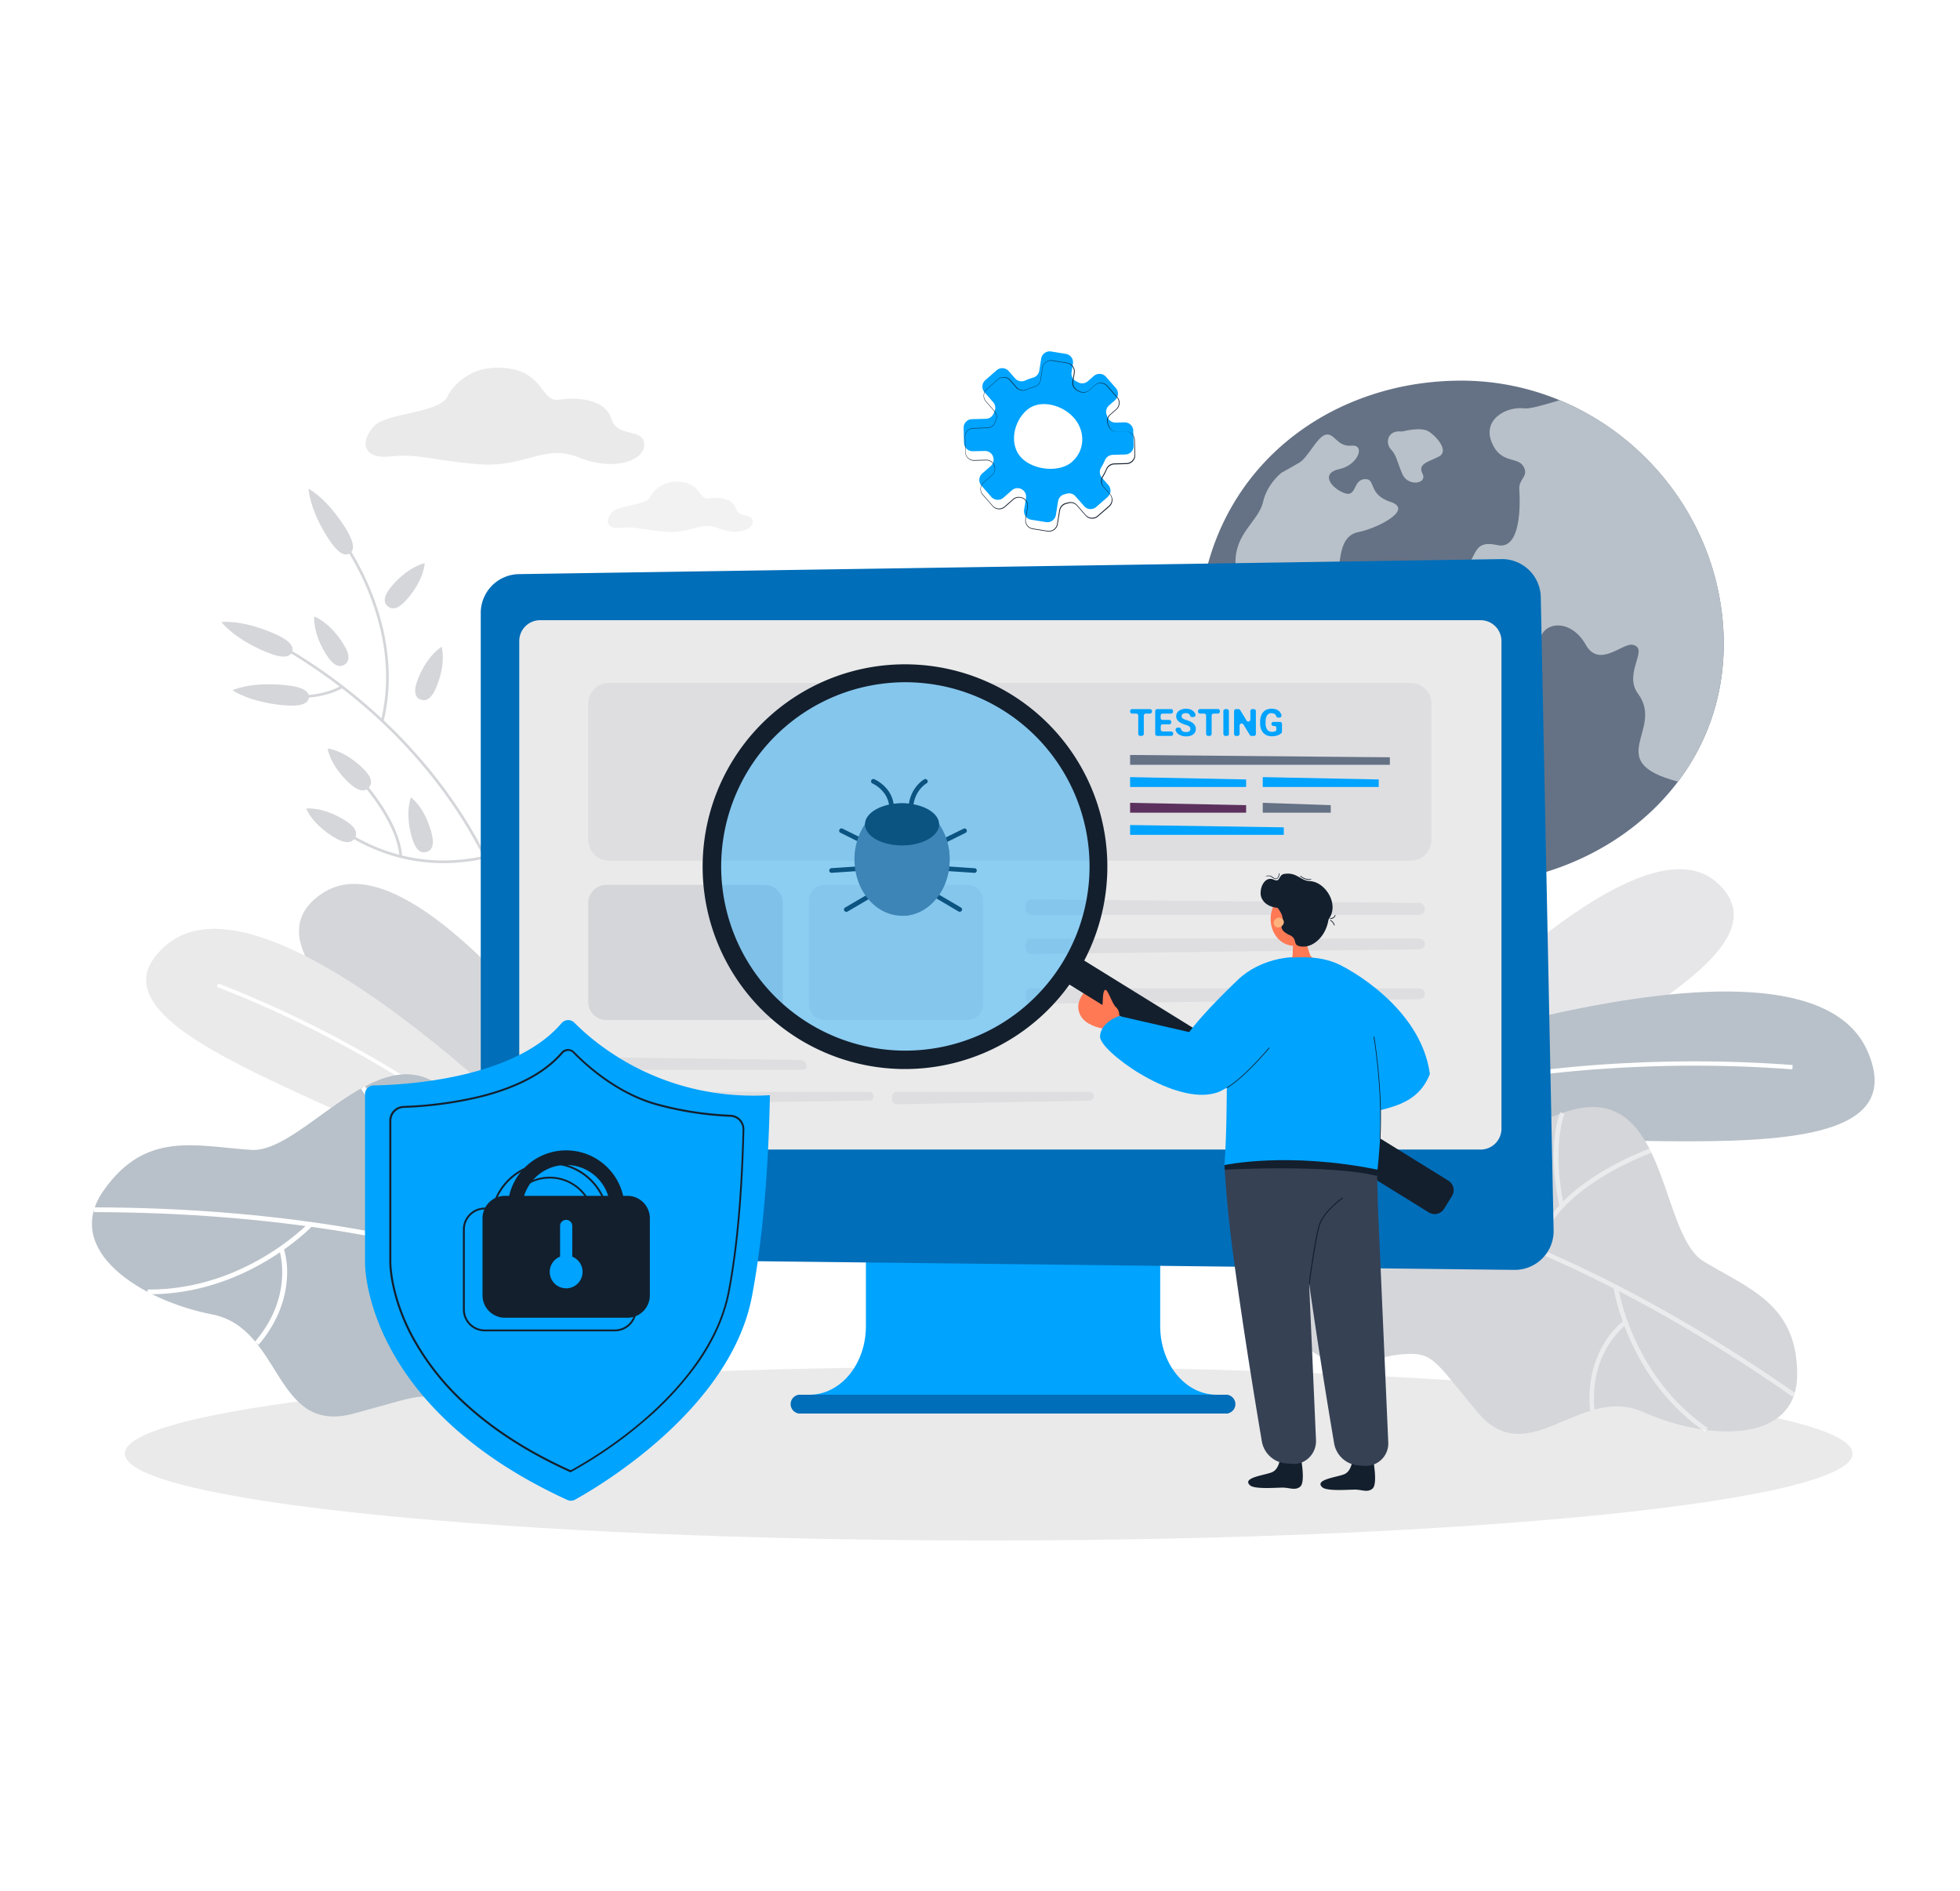<svg xmlns="http://www.w3.org/2000/svg" viewBox="0 0 1017 981.23"><defs><style>.cls-1{fill:#fff;}.cls-2{fill:#657285;}.cls-3{fill:#b8c1c9;}.cls-4{fill:#eaeaea;}.cls-5{opacity:0.6;}.cls-6{fill:#d5d6da;}.cls-7{opacity:0.5;}.cls-8{fill:#00a3fe;}.cls-9{fill:#016eb9;}.cls-10{fill:#131f2d;}.cls-11{fill:#5c305d;}.cls-12{opacity:0.4;}.cls-13{fill:#ff7955;}.cls-14{fill:#364154;}.cls-15{fill:#ffb27d;}</style></defs><title>Asset 2</title><g id="Layer_2" data-name="Layer 2"><g id="Layer_1-2" data-name="Layer 1"><rect class="cls-1" width="1017" height="981.23"/><path class="cls-2" d="M870.67,405.57c-25.33,33.55-67.92,53.49-112.42,53.49-72.29,0-136.59-55.19-136.59-127.41,0-59.57,32.59-102.3,77.45-122a144.21,144.21,0,0,1,38.7-10.78,153.68,153.68,0,0,1,20.44-1.37,133.11,133.11,0,0,1,50.94,10.14C857,227.45,891.86,274,894.28,328.3,895.62,358.35,886.51,384.62,870.67,405.57Z"/><path class="cls-3" d="M683,339.77s5.11,11.81,0,18.29-5.56,18.75,4.65,26.85,14.58,8.8,12.26,16.9-4.73,18-.92,22.16,5.39,14.07,13.9,14.79-.68-6.77,4.88-13.72,27.1-8.33,25-22,17.73-14.94,20.51-24-9-14.58-18.94-13.89-3.83-14.76-14.6-17-15.83-10.93-22.08-9.89-13.2-7.82-20.34-5S683,339.77,683,339.77Z"/><path class="cls-3" d="M664.88,245.33s-7.41,5.78-9.47,15-12.52,15.05-14.14,27.81,5.74,13.08,3.14,20,.63,10.42,8.57,13.89,8.63,8.81,13.32,10.57,3.47,6.44,5,7,.87-3.55,2.5-8.88,3-7.53-2.89-7.29-4.07-4.52-1.76-7.53-3.23-3.47-5.09-3-1.38,9-5.21,5-5.68-8.68-2.56-14,9.85-.92,14.62-7.29,11.46-3.82,11.84,1.28,9.84,5.2,11.46-1.51.94-18.4,10.67-20.31,28.87-11.63,16.69-15.62-7.31-12.33-13.56-11.84-3.82,9.9-10.78,7.1-12-10.24-2.25-12.32,13.73-12.84,6.25-12.15-8.69-6.6-13.2-5.73-9.22,11.83-13.9,14.58S664.88,245.33,664.88,245.33Z"/><path class="cls-3" d="M727.57,223.91s9.63-2.66,13.8,0,10.66,10.19,5.21,13-11.14,3.7-8.46,8.91-7.65,6.94-10.55,0-2.89-9.47-5.91-12.74S719.92,222.87,727.57,223.91Z"/><path class="cls-3" d="M870.67,405.57c-39.78-10.42-6.78-26.78-20.73-45.61-7.94-10.72,6.2-23.63-2.85-25.41-5.25-1-17.32,12.36-24.27,0s-19.41-12.42-23-4.94-18.87,12.66-28.89,7.24-4.2-12.67-12.88-18.35-9.3-14.72,0-21.69,5-17.05,19-13.95,11.26-29.07,11.26-29.07c-.23-5.62,5.23-6.59,2.13-11.83s-11.84-1-16.49-12.6,7.37-18.6,17.06-17.46c2.83.33,9.7-1.65,18.21-4.23,47.87,19.77,82.69,66.37,85.11,120.62C895.62,358.35,886.51,384.62,870.67,405.57Z"/><path class="cls-3" d="M685.8,313.21s8-4.47,12.28-.92,6.12,5.92,12.41,4.57,10.57,1.19,6.52,3.05-13.63,5.07-18,1.21S682,314.76,685.8,313.21Z"/><path class="cls-3" d="M718.12,327.63s5.69,1,7-1.33-1.33-.1-3.51-1.32S715.27,325,718.12,327.63Z"/><path class="cls-4" d="M513,799.32c247.56,0,448.25-20.18,448.25-45.07S760.57,709.18,513,709.18,64.77,729.36,64.77,754.25,265.46,799.32,513,799.32Z"/><g class="cls-5"><path class="cls-6" d="M736.26,544.35C787.54,492,859.49,430.16,890.8,457.87c37.74,33.43-53.9,75.48-122.8,118.54C743.28,591.86,703.57,577.72,736.26,544.35Z"/></g><path class="cls-3" d="M672.89,566.11s261.74-101.17,296.29-20.3-195.75,24.11-270.69,56.26Z"/><path class="cls-1" d="M687.05,586.33c51.32-23.15,114.64-30.47,158.73-32.54a677,677,0,0,1,84.2,1.07l.21-2.24a678.41,678.41,0,0,0-84.51-1.08c-44.28,2.08-107.9,9.47-159.57,32.74Z"/><path class="cls-6" d="M852.75,732.71c-32.85-14.69-59.68,31.63-86.13,0-22.35-26.8-22.8-31-38-30.08a54.85,54.85,0,0,0-15.3,3.2c-5.91,2.11-15.89,4.26-25.26-.38-57.22-28.33-71.43-154.08,11.82-156.51,6-.18,12.43,2.75,19.27,6.31,37.2,19.3,36.35,42.25,91.56,22.26s49.44,62.57,73.29,77,48.51,22.26,48.51,58.74S885.59,747.41,852.75,732.71Z"/><g class="cls-7"><path class="cls-1" d="M675.9,615.22l.09-2.37c1,0,106,5.54,255.54,110l-1.36,1.94C781.23,620.72,676.93,615.26,675.9,615.22Z"/><path class="cls-1" d="M809.07,625.69c-6.56-31.67.2-48,.51-48.69l2.16.93c0,.16-6.74,16.42-.35,47.28Z"/><path class="cls-1" d="M797.3,648.7c1.62-13.6,12.3-27,30.9-38.86A158.77,158.77,0,0,1,855.92,596l.8,2.22c-.53.19-53.36,19.53-57.07,50.79Z"/><path class="cls-1" d="M838.42,673.8c-.89-3.63-1.19-5.8-1.23-5.92l2.37-.33c.07.46,6.93,46.15,46.61,73.47L884.82,743C852.83,721,841.73,687.3,838.42,673.8Z"/><path class="cls-1" d="M825.05,731.86c-1.59-16.38,3.15-28.1,7.39-35a41.42,41.42,0,0,1,9.8-11.35l1.38,1.93c-.19.14-19.15,14.27-16.24,44.24Z"/></g><path class="cls-4" d="M232.59,204.85s8.29-15.93,29.25-13.93,18.47,18,28.43,16.46,24,0,27,10,16.47,4.49,17,13-15.48,14.47-33.95,7-27.46,5.81-53.42,3.4-29.18-5.4-44.54-3.91-15-9-8-16S229.59,214.5,232.59,204.85Z"/><g class="cls-5"><path class="cls-4" d="M337.71,257.27S342,249,352.93,250s9.61,9.35,14.81,8.57,12.44,0,14,5.19,8.58,2.37,8.84,6.75-8.05,7.53-17.67,3.63-14.29,3-27.8,1.78-15.18-2.81-23.18-2-7.81-4.69-4.14-8.32S336.15,262.3,337.71,257.27Z"/></g><path class="cls-6" d="M211.37,310.74c-4.79,5.59-8,5.73-10.19,3.85s-2.55-5.06,2.24-10.65c8.74-10.19,16.94-11.71,16.94-11.71S220.24,300.39,211.37,310.74Z"/><path class="cls-6" d="M226.64,356c-2.73,6.85-5.72,8-8.4,7s-4.05-4-1.33-10.81c5-12.47,12.23-16.57,12.23-16.57S231.67,343.31,226.64,356Z"/><path class="cls-6" d="M264.33,474.36l-1.35.34c-.05-.21-5.43-21.17-22.58-48.67-15.84-25.38-45.23-61.68-95.37-90.53l.7-1.18c50.4,29,80,65.49,95.86,91C258.89,453,264.33,474.15,264.33,474.36Z"/><path class="cls-6" d="M199.07,374.14l-1.36-.33c11.95-49.2-20.5-92.78-20.83-93.22l1.11-.83C178.32,280.19,211.17,324.29,199.07,374.14Z"/><path class="cls-6" d="M171.83,359.62a49.36,49.36,0,0,1-26,1.36l.36-1.35c.16.05,16.1,4.15,31.05-3.89l.66,1.23a41.57,41.57,0,0,1-6.08,2.65Z"/><path class="cls-6" d="M251.89,445.41c-28.16,6.25-54.68.59-78.81-16.76a20.39,20.39,0,0,0-1.83-1.25.43.43,0,0,0,.16,0V426c.41,0,.76.23,2.5,1.49,23.8,17.16,49.94,22.69,77.69,16.56Z"/><path class="cls-6" d="M208.65,444.42l-1.39.09C206,425.63,185.71,404.21,185.5,404l1-1a116.62,116.62,0,0,1,10.56,13.31C202,423.52,208,434.27,208.65,444.42Z"/><path class="cls-6" d="M141.67,328.48c9.14,3.89,11,7.2,9.82,9.86s-4.74,3.65-13.92-.24C120.9,331,114.9,322.79,114.9,322.79S124.75,321.3,141.67,328.48Z"/><path class="cls-6" d="M147.91,355.48c9.9.95,12.62,3.55,12.34,6.44s-3.44,4.92-13.34,4c-18-1.73-26.24-7.77-26.24-7.77S129.62,353.71,147.91,355.48Z"/><path class="cls-6" d="M188,398.36c5.33,5.09,5.29,8.28,3.29,10.38s-5.2,2.26-10.53-2.83C171,396.64,170,388.38,170,388.38S178.12,389,188,398.36Z"/><path class="cls-6" d="M178.08,334c3.93,6.23,3.11,9.33.67,10.87s-5.59.93-9.53-5.33c-7.15-11.35-6.18-19.63-6.18-19.63S170.82,322.44,178.08,334Z"/><path class="cls-6" d="M223.72,431.43c2,7.1.36,9.84-2.42,10.65s-5.63-.67-7.65-7.76c-3.67-12.9-.41-20.57-.41-20.57S220,418.34,223.72,431.43Z"/><path class="cls-6" d="M178.63,425.43c6.3,3.83,7,7,5.45,9.44s-4.6,3.32-10.89-.51c-11.48-7-14.3-14.8-14.3-14.8S167,418.35,178.63,425.43Z"/><path class="cls-6" d="M178.93,273.46c5.33,8.38,4.95,12.13,2.52,13.68s-6,.31-11.34-8.07c-9.74-15.26-10-25.44-10-25.44S169.06,258,178.93,273.46Z"/><path class="cls-6" d="M371.54,656.44s-142.07-233.87-204.15-193,130,135.64,169.15,205Z"/><path class="cls-4" d="M305.43,614.72S141.91,441.47,85.81,490.79,227,580.86,272.62,632.91Z"/><path class="cls-1" d="M287.17,625.06c-30.87-36.52-76.71-65.29-109.73-83a571.92,571.92,0,0,0-64.94-30l.67-1.78a574.78,574.78,0,0,1,65.15,30.09c33.17,17.78,79.23,46.69,110.28,83.42Z"/><path class="cls-3" d="M110,682c36.8,7.15,31.88,62.67,73.41,51.51s38-13.78,58.48,3.92c0,0,8.19,17.34,24.87,19.9,65.75,10.1,153.28-88.57,83.81-140.45-5-3.75-12.24-5.08-20.21-6.15C287.09,604.89,274.06,625,239,574.89s-79.66,23.72-108.64,21.77-54.67-10.06-76.56,21S73.21,674.87,110,682Z"/><path class="cls-1" d="M331.18,687.7l1.33-2.07c-.91-.59-93.68-58.74-283.75-59.16v2.47C238.12,629.36,330.27,687.12,331.18,687.7Z"/><path class="cls-1" d="M211.43,616.93c24.57-23.07,28.6-41,28.76-41.79l-2.41-.51c0,.17-4.09,18-28.05,40.5Z"/><path class="cls-1" d="M207.65,643.59c6.77-12.55,5.73-30.39-3-51.61a163.71,163.71,0,0,0-15.32-28.4l-2,1.41c.34.48,33.76,48.59,18.18,77.43Z"/><path class="cls-1" d="M157.56,640.37c2.93-2.56,4.51-4.22,4.58-4.29l-1.78-1.68c-.33.35-33.59,35.15-83.78,34.71v2.46C117,671.93,146.64,649.89,157.56,640.37Z"/><path class="cls-1" d="M134.13,697.83c11.17-13,14.17-25.82,14.72-34.28A43.15,43.15,0,0,0,147.3,648l-2.33.8c.07.23,7.75,23.61-12.71,47.4Z"/><path class="cls-8" d="M602,688.11V612.5H449.3v75.61c0,19.65-13.09,35.58-29.24,35.58h-6.15v9.76H637.39v-9.76h-6.15C615.09,723.69,602,707.76,602,688.11Z"/><path class="cls-9" d="M636.13,733.45h-221a4.88,4.88,0,0,1-4.89-4.88h0a4.88,4.88,0,0,1,4.89-4.88h221a4.88,4.88,0,0,1,4.89,4.88h0a4.88,4.88,0,0,1-4.89,4.88Z"/><path class="cls-9" d="M785.73,658.92,269.4,653a20.16,20.16,0,0,1-19.95-20.15V318.05a20.15,20.15,0,0,1,19.87-20.15L779,290.1a20.15,20.15,0,0,1,20.48,19.75l6.66,328.5a20.15,20.15,0,0,1-12.52,19.06,20.08,20.08,0,0,1-7.89,1.51Z"/><path class="cls-4" d="M768.25,321.81h-488a10.81,10.81,0,0,0-10.82,10.81V585.68a10.81,10.81,0,0,0,10.82,10.81h488a10.83,10.83,0,0,0,10.82-10.81V332.62A10.83,10.83,0,0,0,768.25,321.81Z"/><path class="cls-8" d="M577.49,236l6.41-.18a4.34,4.34,0,0,0,1.7-.38,4.52,4.52,0,0,0,1.42-1,4.63,4.63,0,0,0,.92-1.46,4.55,4.55,0,0,0,.28-1.71l-.2-7.8a4.44,4.44,0,0,0-1.38-3.1,4.51,4.51,0,0,0-3.19-1.22l-4.53.13a4.47,4.47,0,0,1-2.67-.81,4.52,4.52,0,0,1-1.67-2.23c-.12-.36-.24-.72-.38-1.06a4.44,4.44,0,0,1,1.27-4.84l3.1-2.71a4.44,4.44,0,0,0,.42-6.27l-5.14-5.87A4.46,4.46,0,0,0,570.8,194a4.35,4.35,0,0,0-1.72.23,4.41,4.41,0,0,0-1.5.86l-3.12,2.71a4.38,4.38,0,0,1-5,.59c-.32-.17-.66-.34-1-.5a4.5,4.5,0,0,1-2-1.94,4.41,4.41,0,0,1-.45-2.76l.72-4.48a4.46,4.46,0,0,0-3.68-5.09l-7.7-1.24a4.46,4.46,0,0,0-5.1,3.68l-1,6.34a4.35,4.35,0,0,1-1.07,2.23,4.47,4.47,0,0,1-2.11,1.32,30.11,30.11,0,0,0-4.14,1.51,4.5,4.5,0,0,1-5.22-1.11l-3.32-3.8a4.47,4.47,0,0,0-1.38-1.06,4.55,4.55,0,0,0-1.67-.45,4.42,4.42,0,0,0-1.72.23,4.61,4.61,0,0,0-1.5.86l-5.87,5.14a4.37,4.37,0,0,0-1.5,3.05,4.31,4.31,0,0,0,1.09,3.21l4.46,5.12a4.26,4.26,0,0,1,1.07,2.25,4.4,4.4,0,0,1-.32,2.48c-.17.38-.32.76-.48,1.15a4.54,4.54,0,0,1-1.58,2,4.46,4.46,0,0,1-2.42.78l-7.26.19A4.44,4.44,0,0,0,500,222l.21,7.8a4.44,4.44,0,0,0,4.55,4.32L511,234a4.44,4.44,0,0,1,4.29,2.92v.06a4.46,4.46,0,0,1,.14,2.63,4.4,4.4,0,0,1-1.38,2.23l-4.39,3.85a4.52,4.52,0,0,0-1.52,3.05,4.56,4.56,0,0,0,.22,1.72,4.61,4.61,0,0,0,.87,1.5l5.14,5.87a4.72,4.72,0,0,0,1.38,1.06,4.66,4.66,0,0,0,1.69.45,4.58,4.58,0,0,0,3.22-1.09l4.4-3.85a4.29,4.29,0,0,1,2.4-1.07,4.42,4.42,0,0,1,2.59.48l0,0a4.37,4.37,0,0,1,1.91,1.94,4.43,4.43,0,0,1,.42,2.7l-1,6.13a4.78,4.78,0,0,0,.07,1.73,4.54,4.54,0,0,0,.72,1.58,4.42,4.42,0,0,0,2.89,1.78l7.7,1.24a4.47,4.47,0,0,0,5.11-3.68l1.14-7.15a4.44,4.44,0,0,1,1.11-2.29,4.33,4.33,0,0,1,2.18-1.3c.39-.1.8-.21,1.18-.33a4.43,4.43,0,0,1,4.58,1.36l4.48,5.11a4.51,4.51,0,0,0,1.36,1.06,4.43,4.43,0,0,0,4.91-.64l5.88-5.14a4.52,4.52,0,0,0,1.51-3,4,4,0,0,0-.24-1.72,4.38,4.38,0,0,0-.85-1.5l-3.34-3.81a4.49,4.49,0,0,1-.41-5.29,30.47,30.47,0,0,0,2-3.88,4.53,4.53,0,0,1,1.62-1.93,4.42,4.42,0,0,1,2.4-.75ZM556.3,239.6c-6.81,6-20.77,4.28-26.74-2.54s-3.58-18.34,3.23-24.26,18.47-2.77,24.43,4,5.91,16.79-.92,22.75Z"/><path class="cls-10" d="M544.29,275.84a3,3,0,0,1-.73-.06l-7.7-1.23a4.6,4.6,0,0,1-3-1.83,4.33,4.33,0,0,1-.75-1.63,4.64,4.64,0,0,1-.07-1.78l1-6.14a4.27,4.27,0,0,0-.39-2.61,4.35,4.35,0,0,0-1.86-1.89h-.07a4.29,4.29,0,0,0-4.84.59l-4.39,3.84a4.47,4.47,0,0,1-1.55.9,4.62,4.62,0,0,1-1.77.23,4.57,4.57,0,0,1-1.72-.46,4.49,4.49,0,0,1-1.42-1.09l-5.14-5.88a4.31,4.31,0,0,1-.91-1.54,4.82,4.82,0,0,1-.23-1.77,4.74,4.74,0,0,1,.47-1.73,4.28,4.28,0,0,1,1.09-1.41l4.4-3.85a4.3,4.3,0,0,0,1.19-4.73v-.06a4.32,4.32,0,0,0-4.16-2.83l-6.21.17a4.61,4.61,0,0,1-4.71-4.46l-.2-7.8a4.59,4.59,0,0,1,4.46-4.69l7.24-.19a4.24,4.24,0,0,0,2.34-.76,4.38,4.38,0,0,0,1.55-1.93c.15-.39.3-.77.47-1.15a4.17,4.17,0,0,0,.31-2.39,4.24,4.24,0,0,0-1-2.18l-4.48-5.12a4.56,4.56,0,0,1-1.13-3.31,4.67,4.67,0,0,1,1.55-3.14l5.88-5.14a4.42,4.42,0,0,1,1.55-.89,4.57,4.57,0,0,1,1.77-.23,4.68,4.68,0,0,1,1.72.46,4.49,4.49,0,0,1,1.42,1.09l3.32,3.8a4.34,4.34,0,0,0,5.06,1.07,31.48,31.48,0,0,1,4.14-1.51,4.29,4.29,0,0,0,2-1.28,4.34,4.34,0,0,0,1.06-2.18l1-6.33a4.58,4.58,0,0,1,5.25-3.79l7.7,1.24a4.58,4.58,0,0,1,3,1.84,4.64,4.64,0,0,1,.82,3.41l-.74,4.47a4.31,4.31,0,0,0,2.37,4.56l1,.5a4.22,4.22,0,0,0,2.5.45,4.31,4.31,0,0,0,2.32-1l3.1-2.71a4.57,4.57,0,0,1,6.45.43l5.15,5.87a4.76,4.76,0,0,1,.9,1.54,4.43,4.43,0,0,1,.22,1.77,4.2,4.2,0,0,1-.46,1.73,4.53,4.53,0,0,1-1.09,1.41l-3.1,2.72a4.26,4.26,0,0,0-1.22,4.69c.13.35.25.71.37,1.06a4.31,4.31,0,0,0,4.21,3l4.55-.12a4.54,4.54,0,0,1,4.68,4.45l.22,7.8a4.51,4.51,0,0,1-1.26,3.26,4.57,4.57,0,0,1-3.18,1.43l-6.42.17a4.34,4.34,0,0,0-2.3.75,4.19,4.19,0,0,0-1.55,1.86,33.68,33.68,0,0,1-2,3.9,4.33,4.33,0,0,0,.39,5.13l3.34,3.81a4.57,4.57,0,0,1,.89,1.54,5.05,5.05,0,0,1,.24,1.77,5.4,5.4,0,0,1-.46,1.73,4.89,4.89,0,0,1-1.09,1.41l-5.92,5.13a4.42,4.42,0,0,1-1.55.89,4.55,4.55,0,0,1-1.77.23,4.6,4.6,0,0,1-1.72-.47,4.28,4.28,0,0,1-1.41-1.09l-4.48-5.11a4.27,4.27,0,0,0-2-1.3,4.33,4.33,0,0,0-2.42,0c-.39.12-.8.23-1.17.33a4.33,4.33,0,0,0-2.12,1.27,4.24,4.24,0,0,0-1.07,2.22L548.84,272a4.64,4.64,0,0,1-1.57,2.75,4.56,4.56,0,0,1-3,1.07Zm-15.55-18a4.57,4.57,0,0,1,2.11.52l.07,0a4.65,4.65,0,0,1,1.94,2,4.57,4.57,0,0,1,.43,2.77l-1,6.13a4.29,4.29,0,0,0,3.54,4.94l7.7,1.23a4.31,4.31,0,0,0,4.94-3.55l1.16-7.14a4.64,4.64,0,0,1,1.12-2.36,4.54,4.54,0,0,1,2.25-1.35c.39-.1.8-.2,1.2-.32a4.59,4.59,0,0,1,4.73,1.4l4.48,5.11a4.29,4.29,0,0,0,1.33,1,4.2,4.2,0,0,0,1.62.43,4.25,4.25,0,0,0,1.67-.21,4.42,4.42,0,0,0,1.46-.84l5.88-5.14a4.29,4.29,0,0,0,.41-6.08l-3.34-3.8a4.61,4.61,0,0,1-1.12-2.66,4.69,4.69,0,0,1,.69-2.8,30.22,30.22,0,0,0,2-3.86,4.7,4.7,0,0,1,1.64-2,4.6,4.6,0,0,1,2.45-.79l6.41-.18a4.32,4.32,0,0,0,4.19-4.42l-.21-7.79a4.32,4.32,0,0,0-4.41-4.2l-4.55.13a4.69,4.69,0,0,1-2.76-.83,4.5,4.5,0,0,1-1.7-2.3c-.12-.36-.24-.71-.38-1.06a4.65,4.65,0,0,1-.12-2.69A4.42,4.42,0,0,1,576,215l3.1-2.71a4.3,4.3,0,0,0,1-1.34,4,4,0,0,0,.44-1.62,4.39,4.39,0,0,0-1.05-3.13l-5.15-5.87a4.36,4.36,0,0,0-3-1.45,4.27,4.27,0,0,0-3.12,1l-3.1,2.71a4.59,4.59,0,0,1-5.13.62c-.32-.17-.64-.34-1-.5a4.57,4.57,0,0,1-2.52-4.84l.74-4.47a4.41,4.41,0,0,0-.77-3.21,4.31,4.31,0,0,0-2.79-1.73l-7.7-1.24a4.29,4.29,0,0,0-4.94,3.55l-1,6.33a4.65,4.65,0,0,1-1.1,2.31,4.77,4.77,0,0,1-2.18,1.37,30.15,30.15,0,0,0-4.11,1.5,4.55,4.55,0,0,1-2.86.31,4.73,4.73,0,0,1-2.51-1.46l-3.32-3.8a4.3,4.3,0,0,0-1.33-1,4.34,4.34,0,0,0-1.63-.44,4.18,4.18,0,0,0-1.65.22,4.3,4.3,0,0,0-1.47.84L512,202.08a4.36,4.36,0,0,0-.41,6.07l4.48,5.11a4.54,4.54,0,0,1,1.09,2.32,4.43,4.43,0,0,1-.32,2.54c-.15.37-.32.76-.48,1.14a4.47,4.47,0,0,1-1.63,2.06,4.56,4.56,0,0,1-2.51.8l-7.25.2a4.22,4.22,0,0,0-1.64.37,4.43,4.43,0,0,0-1.38,1,4.52,4.52,0,0,0-.88,1.42,4.1,4.1,0,0,0-.29,1.66l.2,7.79a4.41,4.41,0,0,0,1.35,3,4.34,4.34,0,0,0,3.08,1.18l6.24-.17a4.57,4.57,0,0,1,4.41,3v.05a4.61,4.61,0,0,1-1.28,5l-4.41,3.85a4.15,4.15,0,0,0-1,1.33,4,4,0,0,0-.43,1.63,4.31,4.31,0,0,0,.2,1.67,4.36,4.36,0,0,0,.86,1.45l5.14,5.87a4.29,4.29,0,0,0,1.33,1,4.24,4.24,0,0,0,1.63.43,4.29,4.29,0,0,0,3.12-1.06l4.4-3.84a4.57,4.57,0,0,1,3.1-1.13Z"/><g class="cls-5"><path class="cls-6" d="M732,354.38H316a10.77,10.77,0,0,0-10.77,10.76v70.67A10.76,10.76,0,0,0,316,446.56H732a10.75,10.75,0,0,0,10.76-10.75V365.14A10.76,10.76,0,0,0,732,354.38Z"/></g><g class="cls-5"><path class="cls-6" d="M736.19,474.7H535.33a3,3,0,0,1-1.19-.24,3.16,3.16,0,0,1-1-.68,3,3,0,0,1-.68-1,3.2,3.2,0,0,1-.24-1.19v-1.83a3.29,3.29,0,0,1,.24-1.2,3.09,3.09,0,0,1,1.7-1.68,3,3,0,0,1,1.21-.23l200.87,1.85a3.15,3.15,0,0,1,2.18.92,3.09,3.09,0,0,1,.9,2.18h0a3,3,0,0,1-.92,2.2,3.09,3.09,0,0,1-2.2.91Z"/></g><path class="cls-2" d="M721.17,396.85H586.38v-5.11l134.79,1.2Z"/><path class="cls-8" d="M646.59,408.34H586.38v-5.11l60.21,1.21Z"/><path class="cls-8" d="M666.13,433.2H586.38v-5.11l79.75,1.2Z"/><path class="cls-11" d="M646.59,421.68H586.38v-5.11l60.21,1.2Z"/><path class="cls-2" d="M690.49,421.68H655.21v-5.11l35.28,1.2Z"/><path class="cls-8" d="M715.39,408.34H655.21v-5.11l60.18,1.21Z"/><g class="cls-5"><path class="cls-6" d="M736.5,492.58,535.11,495a3,3,0,0,1-1.11-.21,2.84,2.84,0,0,1-.92-.61,2.84,2.84,0,0,1-.85-2v-2.36a2.88,2.88,0,0,1,.83-2,2.83,2.83,0,0,1,2-.83H736.46a2.8,2.8,0,0,1,2,.83,2.85,2.85,0,0,1,.84,2h0a2.83,2.83,0,0,1-2.81,2.84Z"/></g><g class="cls-5"><path class="cls-6" d="M417,555.08H306.73v-6.56L415.15,550a3.54,3.54,0,0,1,2.42,1,3.45,3.45,0,0,1,1,2.43h0a1.61,1.61,0,0,1-.47,1.14A1.63,1.63,0,0,1,417,555.08Z"/></g><g class="cls-5"><path class="cls-6" d="M451.4,571.09,308.54,573a1.84,1.84,0,0,1-.69-.13,1.62,1.62,0,0,1-.59-.38,1.65,1.65,0,0,1-.39-.58,1.76,1.76,0,0,1-.14-.68v-2.9a1.78,1.78,0,0,1,1.78-1.78H451.36a1.78,1.78,0,0,1,1.78,1.78v1a1.78,1.78,0,0,1-1.74,1.77Z"/></g><g class="cls-5"><path class="cls-6" d="M565.23,571.11,465.29,573a2.31,2.31,0,0,1-.9-.16,2.23,2.23,0,0,1-.76-.5,2.15,2.15,0,0,1-.5-.75,2.23,2.23,0,0,1-.18-.88v-1.87a2.29,2.29,0,0,1,.67-1.62,2.31,2.31,0,0,1,1.63-.67h100a2.29,2.29,0,0,1,1.62.67,2.27,2.27,0,0,1,0,3.24,2.29,2.29,0,0,1-1.62.67Z"/></g><g class="cls-5"><path class="cls-6" d="M736.5,518.48l-201.39,2.37a3,3,0,0,1-1.11-.21,2.72,2.72,0,0,1-.92-.62,2.79,2.79,0,0,1-.85-2v-2.37a2.92,2.92,0,0,1,.83-2,2.87,2.87,0,0,1,2-.83H736.46a2.84,2.84,0,0,1,2,.83,2.88,2.88,0,0,1,.84,2h0a2.82,2.82,0,0,1-.82,2,2.87,2.87,0,0,1-2,.85Z"/></g><path class="cls-6" d="M396.7,459.15h-82a9.47,9.47,0,0,0-9.48,9.46v51.22a9.48,9.48,0,0,0,9.48,9.47h82a9.47,9.47,0,0,0,9.47-9.47V468.61A9.46,9.46,0,0,0,396.7,459.15Z"/><g class="cls-5"><path class="cls-6" d="M502,459.15h-74.2a8,8,0,0,0-8.06,8.05v54.05a8.05,8.05,0,0,0,8.06,8H502a8.06,8.06,0,0,0,8.06-8V467.2A8.05,8.05,0,0,0,502,459.15Z"/></g><path class="cls-8" d="M399.49,568.28c-.54,29.21-2.65,69.19-9.3,104.26C379.12,731,311,771.18,298.38,778.14a4.52,4.52,0,0,1-2,.56,4.45,4.45,0,0,1-2-.41C187.73,729.37,189.4,655,189.4,655V567.7a4.49,4.49,0,0,1,4.42-4.49c16.24-.27,72.86-3.32,97.6-32.35a4.67,4.67,0,0,1,1.46-1.12,4.44,4.44,0,0,1,1.79-.43,4.3,4.3,0,0,1,1.81.32,4.39,4.39,0,0,1,1.53,1c10.66,10.82,45.42,40.83,101.29,37.65Z"/><path class="cls-10" d="M296.13,763.92a.52.52,0,0,1-.21,0c-21.73-9.79-40.19-21.59-54.87-35.12a133.4,133.4,0,0,1-27.84-35.5C201.77,671.58,202,654.9,202,654.74V581.55a7.63,7.63,0,0,1,7.43-7.69,199.09,199.09,0,0,0,39.83-5.37c19.18-4.83,33.32-12.43,42-22.57a4.46,4.46,0,0,1,1.48-1.14,4.4,4.4,0,0,1,1.81-.45,4.61,4.61,0,0,1,1.84.32,4.46,4.46,0,0,1,1.55,1c5.93,6.09,21.86,20.87,42.25,26.69a169,169,0,0,0,38.88,6.1,7.46,7.46,0,0,1,7.15,7.61c-.85,34.12-3.33,61.62-7.58,84.07-2.45,12.94-8.29,25.93-17.41,38.59a167.62,167.62,0,0,1-27.81,29.52,224.41,224.41,0,0,1-37.12,25.58.48.48,0,0,1-.23.07Zm-1.36-218.6h-.12a3.76,3.76,0,0,0-1.43.35,3.91,3.91,0,0,0-1.17.89c-8.84,10.31-23.14,18-42.52,22.88a199.56,199.56,0,0,1-40,5.41,6.68,6.68,0,0,0-6.48,6.69v73.23c0,.17-.23,16.65,11.12,38.12a131.57,131.57,0,0,0,27.62,35.18c14.54,13.39,32.83,25.11,54.36,34.82a224.48,224.48,0,0,0,36.76-25.35C350.31,722.75,372.25,699,377.74,670c4.24-22.39,6.71-49.84,7.57-83.92a6.53,6.53,0,0,0-6.22-6.61A170.77,170.77,0,0,1,340,573.34c-20.62-5.92-36.72-20.81-42.68-27a3.64,3.64,0,0,0-1.17-.8,3.57,3.57,0,0,0-1.38-.27Z"/><path class="cls-10" d="M319,690.81H251.51a11.34,11.34,0,0,1-11.32-11.31V637.92a11.34,11.34,0,0,1,11.32-11.32h3.81a30.8,30.8,0,0,1,59.86,0H319a11.35,11.35,0,0,1,11.34,11.32V679.5A11.34,11.34,0,0,1,319,690.81Zm-67.47-63.24a10.36,10.36,0,0,0-10.35,10.35V679.5a10.36,10.36,0,0,0,10.35,10.34H319a10.36,10.36,0,0,0,10.36-10.34V637.92A10.35,10.35,0,0,0,319,627.57H314.8a.57.57,0,0,1-.31-.1.59.59,0,0,1-.17-.27,29.84,29.84,0,0,0-58.15,0,.46.46,0,0,1-.17.27.51.51,0,0,1-.3.1Zm55.54,0h-43.6a.5.5,0,0,1-.21-.05.65.65,0,0,1-.18-.15.72.72,0,0,1-.09-.2.58.58,0,0,1,0-.23,23.32,23.32,0,0,1,44.52,0,.58.58,0,0,1,0,.23.4.4,0,0,1-.09.2.5.5,0,0,1-.17.15.54.54,0,0,1-.22.05Zm-42.93-1h42.27a22.35,22.35,0,0,0-42.25,0Z"/><path class="cls-10" d="M325.55,620.5H262a11.63,11.63,0,0,0-11.63,11.62v40A11.63,11.63,0,0,0,262,683.75h63.56a11.63,11.63,0,0,0,11.63-11.62v-40A11.63,11.63,0,0,0,325.55,620.5Z"/><path class="cls-10" d="M293.78,657.58a30.34,30.34,0,1,1,21.43-8.88,30.33,30.33,0,0,1-21.43,8.88Zm0-53.1a22.84,22.84,0,1,0,16.13,6.69,22.89,22.89,0,0,0-16.13-6.69Z"/><path class="cls-8" d="M293.78,654.6a3.22,3.22,0,0,1-2.24-.93,3.17,3.17,0,0,1-.93-2.23V636.12a3.18,3.18,0,0,1,3.17-3.16h0a3.16,3.16,0,0,1,3.15,3.16v15.32a3.18,3.18,0,0,1-.92,2.23,3.22,3.22,0,0,1-2.23.93Z"/><path class="cls-8" d="M293.78,668.48a8.52,8.52,0,1,0-8.53-8.51A8.52,8.52,0,0,0,293.78,668.48Z"/><path class="cls-10" d="M448.8,438.31a1.13,1.13,0,0,1-.54-.13l-12.16-6.07a1.2,1.2,0,0,1-.61-.69,1.24,1.24,0,0,1-.06-.47,1.37,1.37,0,0,1,.13-.45,1.2,1.2,0,0,1,.29-.38,1.27,1.27,0,0,1,.41-.23,1.24,1.24,0,0,1,.47-.06,1.17,1.17,0,0,1,.45.13L449.35,436a1.21,1.21,0,0,1,.63.55,1.17,1.17,0,0,1-.36,1.52,1.14,1.14,0,0,1-.8.21Z"/><path class="cls-10" d="M431.52,452.89a1.19,1.19,0,0,1-.86-.33,1.22,1.22,0,0,1-.38-.84,1.19,1.19,0,0,1,.33-.86,1.22,1.22,0,0,1,.84-.38l13.5-.91a1.22,1.22,0,0,1,.88.29,1.21,1.21,0,0,1,.41.83,1.26,1.26,0,0,1-.29.87,1.23,1.23,0,0,1-.83.41l-13.51.91Z"/><path class="cls-10" d="M439.17,473.11a1.18,1.18,0,0,1-1.22-.88,1.2,1.2,0,0,1,.07-.79,1.17,1.17,0,0,1,.55-.57L450.32,464a1.15,1.15,0,0,1,.91-.13,1.25,1.25,0,0,1,.42.2,1.19,1.19,0,0,1,.32.35,1.21,1.21,0,0,1,.15.44,1.23,1.23,0,0,1,0,.47,1.25,1.25,0,0,1-.2.42,1,1,0,0,1-.35.31l-11.74,6.9a1.27,1.27,0,0,1-.63.17Z"/><path class="cls-10" d="M488.3,438.31a1.17,1.17,0,0,1-.63-.17,1.15,1.15,0,0,1-.44-.49,1.1,1.1,0,0,1-.13-.46,1.07,1.07,0,0,1,0-.47,1,1,0,0,1,.24-.4,1.1,1.1,0,0,1,.38-.29L499.93,430a1.31,1.31,0,0,1,.46-.12,1.19,1.19,0,0,1,.46.06,1.2,1.2,0,0,1,.7.6,1.3,1.3,0,0,1,.07.92,1.3,1.3,0,0,1-.24.41,1,1,0,0,1-.38.28l-12.18,6.05A1,1,0,0,1,488.3,438.31Z"/><path class="cls-10" d="M505.57,452.89h-.09L492,452a1.23,1.23,0,0,1-.82-.41,1.24,1.24,0,0,1-.3-.88,1.22,1.22,0,0,1,1.29-1.12l13.51.92a1.18,1.18,0,0,1,1.15,1.24,1.13,1.13,0,0,1-.37.84,1.22,1.22,0,0,1-.87.32Z"/><path class="cls-10" d="M497.93,473.11a1.15,1.15,0,0,1-.59-.17L485.6,466a1.28,1.28,0,0,1-.35-.31,1.25,1.25,0,0,1-.2-.42,1.15,1.15,0,0,1,.13-.91,1.15,1.15,0,0,1,.31-.35,1.25,1.25,0,0,1,.42-.2,1.23,1.23,0,0,1,.47,0,1.11,1.11,0,0,1,.44.16l11.73,6.88a1.17,1.17,0,0,1,.55.57,1.2,1.2,0,0,1-.38,1.44,1.23,1.23,0,0,1-.77.23Z"/><path class="cls-2" d="M492.73,446c0,15.62-10.37,28.4-23.4,29.16-.43,0-.86,0-1.28,0-13.63,0-24.68-13.08-24.68-29.2a32.48,32.48,0,0,1,5.43-18.28c4.52-6.66,11.46-10.94,19.25-10.94a21.54,21.54,0,0,1,6.28,1,24.82,24.82,0,0,1,13,10A32.56,32.56,0,0,1,492.73,446Z"/><path class="cls-2" d="M492.73,446c0,15.63-10.37,28.41-23.4,29.17a78.2,78.2,0,0,1-3.61-14.86,70.55,70.55,0,0,1,1.43-28.54,35.05,35.05,0,0,1,7.18-14,24.82,24.82,0,0,1,13,10A32.55,32.55,0,0,1,492.73,446Z"/><path class="cls-10" d="M468.05,438.68c10.63,0,19.25-4.9,19.25-10.94s-8.62-10.94-19.25-10.94-19.25,4.9-19.25,10.94S457.41,438.68,468.05,438.68Z"/><path class="cls-10" d="M462.64,420.59a1.17,1.17,0,0,1-.83-.34,1.22,1.22,0,0,1-.35-.84c-.22-9.14-8.67-12.85-8.75-12.88a1.2,1.2,0,0,1-.65-.66,1.18,1.18,0,0,1,0-.92,1.2,1.2,0,0,1,.66-.65,1.22,1.22,0,0,1,.92,0c.41.18,10,4.37,10.22,15a1.26,1.26,0,0,1-.08.47,1.28,1.28,0,0,1-.25.4,1.7,1.7,0,0,1-.39.27,1.27,1.27,0,0,1-.47.09Z"/><path class="cls-10" d="M472.61,423.69a1.2,1.2,0,0,1-1.19-1.11c-1-12.88,7.77-18,8.15-18.2a1.26,1.26,0,0,1,.91-.11,1.23,1.23,0,0,1,.73.57,1.16,1.16,0,0,1,.11.91,1.19,1.19,0,0,1-.57.73c-.33.19-7.82,4.62-6.93,15.91a1.07,1.07,0,0,1-.05.47,1.11,1.11,0,0,1-.23.41,1.06,1.06,0,0,1-.37.29,1.16,1.16,0,0,1-.45.12Z"/><g class="cls-12"><path class="cls-8" d="M540.51,520.38a100.22,100.22,0,1,0-141.81,0A100.1,100.1,0,0,0,540.51,520.38Z"/></g><path class="cls-13" d="M583.59,534.92s-17.72.38-22.57-7.37S564.39,513,564.39,513l26.37,14.24Z"/><path class="cls-10" d="M556,494.35l-7.72,12.44,195.6,121,7.71-12.44Z"/><path class="cls-10" d="M753.47,620.5l-4.19,6.76a5.82,5.82,0,0,1-3.57,2.56,5.7,5.7,0,0,1-4.32-.71L639.35,566a5.73,5.73,0,0,1-1.86-7.88l4.19-6.75a5.74,5.74,0,0,1,7.89-1.86l102,63.13a5.76,5.76,0,0,1,1.86,7.88Z"/><path class="cls-10" d="M380.36,394.34a105,105,0,1,0,27.95-29.91,104.77,104.77,0,0,0-27.95,29.91ZM551,499.93a95.57,95.57,0,1,1,13.1-35A95.82,95.82,0,0,1,551,499.93Z"/><path class="cls-8" d="M741.93,557.28c-4.73-35.43-44.51-55.45-44.51-55.45s3.37,79,10.17,76.64C719.23,574.48,735.17,574.4,741.93,557.28Z"/><path class="cls-10" d="M664.2,756.46s-.31,5.92-4.31,7.5-15.52,2.77-11.33,6.7c2.41,2.25,14,1.18,17.31,1.24s6.3,1.62,8.81-.53c2.74-2.36.39-14.61.39-14.61a13,13,0,0,1-5.42,1.28A10.32,10.32,0,0,1,664.2,756.46Z"/><path class="cls-14" d="M635.48,606.94c.77,12.31,2.21,28.29,4.89,47.84,5.09,37.27,11.28,74.84,14.33,92.85a13.85,13.85,0,0,0,12.57,11.71l3.39.23c6.79.46,12.48-5.32,12.18-12.39l-5.33-121.47L677,606.39S634.22,586.74,635.48,606.94Z"/><path class="cls-10" d="M701.71,757.49s-.3,5.92-4.31,7.5-15.52,2.76-11.33,6.69c2.41,2.26,14,1.19,17.31,1.25s6.31,1.63,8.79-.53c2.75-2.37.39-14.61.39-14.61a13,13,0,0,1-5.4,1.28A10.33,10.33,0,0,1,701.71,757.49Z"/><path class="cls-14" d="M672.31,577.44s-1.5,26.76,5.55,78.38c5.11,37.27,11.3,74.83,14.35,92.85a13.85,13.85,0,0,0,12.57,11.71l3.39.23a11.64,11.64,0,0,0,12.16-12.39L715,626.75l-1-40Z"/><path class="cls-10" d="M679.55,666.32l-.51-.07c0-.22,2.91-22.16,5.09-30s12.32-14.79,12.44-14.88l.29.43c-.09.07-10.07,6.82-12.22,14.58S679.55,666.1,679.55,666.32Z"/><path class="cls-13" d="M679.67,495.16l-2.62-8-.77-2.33-4.51-13.7-.6,13.6-.36,8.19-.1,2.59c-.09,1.78-1.23,2.13-2.61,3.66-.56.59-4.14,4.37-.07,6.07,5.08,2.11,14.57-1.09,18.18-5.28C686.18,500,680.52,497.75,679.67,495.16Z"/><path class="cls-13" d="M685,478.59c1.53-8-2.92-15.53-9.94-16.87s-13.91,4-15.45,12,2.92,15.53,9.93,16.87S683.5,486.57,685,478.59Z"/><path class="cls-10" d="M665.17,471.12c-7.39.26-11-3.76-11.07-7.48-.1-4.78,3.08-9,6.8-7.23s2.13-2.58,5.69-3c6.67-.86,7.93,3.61,13.39,3.83,7.2.28,15.4,11.59,9.38,19.84C689.36,477,671,470.91,665.17,471.12Z"/><path class="cls-10" d="M658.58,466.3s7.9,7.16,6.87,11.2-.79,5.61,3.83,7.76.54,5.64,6.69,5.92,13.68-6.59,13.68-17.85A16.3,16.3,0,0,0,685.82,463Z"/><path class="cls-15" d="M661.46,477.32a2.78,2.78,0,0,1,3.68-.8,2.31,2.31,0,0,1,.66.73,2.45,2.45,0,0,1,.33.95,2.22,2.22,0,0,1-.09,1,2.12,2.12,0,0,1-.48.88,2.76,2.76,0,0,1-1.68,1.12,2.86,2.86,0,0,1-2-.32,2.46,2.46,0,0,1-.66-.74,2.29,2.29,0,0,1-.32-.94,2.22,2.22,0,0,1,.08-1A2.3,2.3,0,0,1,661.46,477.32Z"/><path class="cls-10" d="M692.33,480.15a.25.25,0,0,1-.12,0,.26.26,0,0,1-.07-.11,4.17,4.17,0,0,0-1.91-2.36l-.05-.05s0,0,0-.06v-.07a.15.15,0,0,1,0-.07l.05-.06a.15.15,0,0,1,.07,0h.07l.07,0a4.6,4.6,0,0,1,2.09,2.63V480a.09.09,0,0,1,0,.06s0,0-.05.06l0,0Z"/><path class="cls-10" d="M690.33,476.77a.19.19,0,0,1-.13,0,.13.13,0,0,1-.05-.12v-.07s0,0,0-.06l.07-.05h.07s2-.14,2.3-1.6a.23.23,0,0,1,.08-.11.23.23,0,0,1,.14,0,.23.23,0,0,1,.12.08.25.25,0,0,1,0,.14c-.36,1.74-2.55,1.89-2.66,1.89Z"/><path class="cls-10" d="M662,456.13a1.23,1.23,0,0,1-.39-.06,5.28,5.28,0,0,1-1.52-.76,3.1,3.1,0,0,0-1.48-.68,3,3,0,0,0-1.6.15H657l-.08,0,0,0s0,0,0-.06v-.08a.11.11,0,0,1,0-.07l.05-.05a.08.08,0,0,1,.07,0,3.43,3.43,0,0,1,1.77-.16,3.29,3.29,0,0,1,1.6.75,5.17,5.17,0,0,0,1.43.71.85.85,0,0,0,.39,0,1,1,0,0,0,.4-.15c.8-.55,1-2.36,1-2.36a.21.21,0,0,1,.2-.17l.07,0,.05,0a.1.1,0,0,1,0,.07.09.09,0,0,1,0,.07c0,.08-.21,2-1.18,2.63A1.19,1.19,0,0,1,662,456.13Z"/><path class="cls-10" d="M679.41,456.61a7.89,7.89,0,0,1-4.73-1.87l0-.06s0-.05,0-.07a.12.12,0,0,1,0-.08s0,0,0-.06a.18.18,0,0,1,.07-.05l.07,0,.09,0,0,.05a7.36,7.36,0,0,0,5.28,1.71.15.15,0,0,1,.13,0,.19.19,0,0,1,.09.12.33.33,0,0,1,0,.13.22.22,0,0,1-.13.08,5.73,5.73,0,0,1-.84.06Z"/><path class="cls-10" d="M663.43,481.37a1.49,1.49,0,0,1-.51-.06h0s0,0,0,0v0s0,0,0,0a0,0,0,0,1,0,0s0,0,0,0H663c.06,0,1.66.51,2.81-1.62v0l0,0h.07a.09.09,0,0,1,0,0s0,.05,0,.07A2.83,2.83,0,0,1,663.43,481.37Z"/><path class="cls-10" d="M635.48,606.94s53.64-3,79.09,3.24l.4-7.35-35.71-10.68-28.82.71-8.84,1.92-6.26,9.79Z"/><path class="cls-8" d="M709.82,517.3s-4.73-20.6-33.61-20.6c-50.34,0-36.22,41.64-40.87,107.84,0,0,32.46-7.14,79.4,2.37,0,0,4.59-35.85-1.32-66.16C711.85,532.74,712.12,524.25,709.82,517.3Z"/><path class="cls-8" d="M670.42,496.7s-16.15.24-28.16,11.74-27.46,27.32-30.75,36.43c-4,11.24,3.41,22.48,12.85,22.7s17.9-6.7,17.9-6.7Z"/><path class="cls-10" d="M716.28,590.75h-.36c1.4-26-3.13-52.55-3.19-52.82l.36-.06C713.11,538.12,717.66,564.75,716.28,590.75Z"/><path class="cls-10" d="M636.67,564.6l-.18-.3c9.48-5.68,21.83-20.63,22-20.78l.28.23C658.6,543.9,646.21,558.9,636.67,564.6Z"/><path class="cls-8" d="M570.78,537.88c-.12,7.35,36.29,34.19,58.12,29.7,23.22-4.73-5.43-30.56-5.43-30.56l-42.79-9.84S570.9,530.45,570.78,537.88Z"/><path class="cls-13" d="M580.68,527.18a5.22,5.22,0,0,0-.27-2.54,5.36,5.36,0,0,0-1.42-2.12c-2.2-1.94-4.48-10.76-5.93-8.54s-.1,9.25-2.28,10S580.68,527.18,580.68,527.18Z"/><path class="cls-8" d="M596.69,370.27h-2.15a1,1,0,0,0-.74.31,1,1,0,0,0-.31.75v9.46a1,1,0,0,1-.33.75,1,1,0,0,1-.74.31h-.75a1,1,0,0,1-.75-.31,1.1,1.1,0,0,1-.31-.75v-9.46a1.1,1.1,0,0,0-.31-.75,1.06,1.06,0,0,0-.75-.31h-2.09a1,1,0,0,1-.75-.31,1,1,0,0,1-.33-.75V369a1,1,0,0,1,.33-.75,1,1,0,0,1,.75-.31h9.23a1,1,0,0,1,.75.31,1,1,0,0,1,.31.75v.2a1,1,0,0,1-.31.75,1,1,0,0,1-.75.31Z"/><path class="cls-8" d="M606.69,375.82h-3.41a1.06,1.06,0,0,0-1,1.05v1.62a1,1,0,0,0,.31.74,1.07,1.07,0,0,0,.73.32h4.36a.94.94,0,0,1,.41.08.89.89,0,0,1,.34.23.81.81,0,0,1,.24.34,1.12,1.12,0,0,1,.07.4v.19a1.14,1.14,0,0,1-.07.41.88.88,0,0,1-.24.34.89.89,0,0,1-.34.23,1.11,1.11,0,0,1-.41.08h-7.22a1.1,1.1,0,0,1-.75-.31,1.05,1.05,0,0,1-.3-.75V369a1.05,1.05,0,0,1,.3-.75,1.1,1.1,0,0,1,.75-.31h7.21a1,1,0,0,1,1,1.06v.21a1,1,0,0,1-.3.74,1.11,1.11,0,0,1-.75.32h-4.35a1,1,0,0,0-.73.3,1.06,1.06,0,0,0-.31.75v1.18a1.06,1.06,0,0,0,.31.75,1,1,0,0,0,.73.31h3.41a1.08,1.08,0,0,1,.75.31,1.05,1.05,0,0,1,.31.74v.14a1,1,0,0,1-.07.42,1,1,0,0,1-.22.36,1,1,0,0,1-.36.24,1,1,0,0,1-.41.09Z"/><path class="cls-8" d="M617.64,378.19a2.05,2.05,0,0,0-.1-.65,1.2,1.2,0,0,0-.41-.54,3.86,3.86,0,0,0-.83-.49,11.85,11.85,0,0,0-1.38-.5q-.9-.3-1.77-.69a6.08,6.08,0,0,1-1.48-.91,4,4,0,0,1-1-1.18,3.6,3.6,0,0,1,0-3.18,3.68,3.68,0,0,1,1.06-1.23,5.48,5.48,0,0,1,1.61-.79,7.78,7.78,0,0,1,2.08-.28,6.65,6.65,0,0,1,2.12.32,4.88,4.88,0,0,1,1.61.89,3.84,3.84,0,0,1,1,1.37c.06.11.1.22.15.33a.94.94,0,0,1,0,.5.91.91,0,0,1-.18.46,1.3,1.3,0,0,1-.38.32,1.16,1.16,0,0,1-.48.11h-.78a1,1,0,0,1-.61-.2,1,1,0,0,1-.39-.53v-.08a1.72,1.72,0,0,0-.43-.64,1.93,1.93,0,0,0-.72-.42,3.11,3.11,0,0,0-1-.14,3.19,3.19,0,0,0-1,.12,2.27,2.27,0,0,0-.7.34,1.75,1.75,0,0,0-.41.52,1.69,1.69,0,0,0-.13.63,1.51,1.51,0,0,0,.18.69,1.39,1.39,0,0,0,.52.5,8.1,8.1,0,0,0,2.06.86,12.91,12.91,0,0,1,2,.79,5.69,5.69,0,0,1,1.44,1,3.88,3.88,0,0,1,.89,1.23,3.84,3.84,0,0,1,.29,1.54,3.56,3.56,0,0,1-.36,1.63,3.31,3.31,0,0,1-1,1.18,4.7,4.7,0,0,1-1.6.75,7.29,7.29,0,0,1-2.08.27,8,8,0,0,1-1.38-.12,6.93,6.93,0,0,1-1.31-.37,5.5,5.5,0,0,1-1.19-.59,4.89,4.89,0,0,1-.94-.88,4,4,0,0,1-.61-1.15v-.07a1,1,0,0,1,0-.49,1,1,0,0,1,.19-.45,1.2,1.2,0,0,1,.37-.31,1.1,1.1,0,0,1,.48-.12h.75a1.07,1.07,0,0,1,.63.22,1,1,0,0,1,.39.56.91.91,0,0,0,.11.3,1.71,1.71,0,0,0,.54.71,2.56,2.56,0,0,0,.89.4,4.53,4.53,0,0,0,1.12.12,3.23,3.23,0,0,0,1-.12,2,2,0,0,0,.67-.33,1.24,1.24,0,0,0,.41-.5,1.55,1.55,0,0,0,.11-.68Z"/><path class="cls-8" d="M631.9,370.27h-2.14a1.06,1.06,0,0,0-1.06,1.06v9.46a1.07,1.07,0,0,1-.32.75,1,1,0,0,1-.75.31h-.75a1.06,1.06,0,0,1-.75-.31,1.1,1.1,0,0,1-.31-.75v-9.46a1.1,1.1,0,0,0-.31-.75,1.05,1.05,0,0,0-.74-.31h-2.08a1,1,0,0,1-.75-.31,1,1,0,0,1-.31-.75V369a1.16,1.16,0,0,1,.07-.42,1,1,0,0,1,.58-.6,1,1,0,0,1,.41-.08h9.23a1,1,0,0,1,.75.31,1,1,0,0,1,.31.74v.21a1.05,1.05,0,0,1-.07.43,1,1,0,0,1-.22.35,1,1,0,0,1-.36.24.89.89,0,0,1-.43.08Z"/><path class="cls-8" d="M636.6,381.85h-.76a1.08,1.08,0,0,1-.75-.31,1.1,1.1,0,0,1-.31-.75V369a1.1,1.1,0,0,1,.31-.75,1.08,1.08,0,0,1,.75-.31h.76a1.06,1.06,0,0,1,.75.31,1.1,1.1,0,0,1,.31.75v11.83a1.1,1.1,0,0,1-.31.75A1.06,1.06,0,0,1,636.6,381.85Z"/><path class="cls-8" d="M650.59,381.85h-1.21a1.19,1.19,0,0,1-.53-.13,1,1,0,0,1-.37-.38l-3.32-5.44a1.13,1.13,0,0,0-.53-.43,1.09,1.09,0,0,0-.67,0,1,1,0,0,0-.76,1v4.34a1,1,0,0,1-.33.75,1,1,0,0,1-.75.31h-.75a1.1,1.1,0,0,1-.75-.31,1.05,1.05,0,0,1-.3-.75V369a1.05,1.05,0,0,1,.3-.75,1.1,1.1,0,0,1,.75-.31h1.23a1,1,0,0,1,.51.14,1.06,1.06,0,0,1,.39.37l3.33,5.45a1,1,0,0,0,.51.44,1.13,1.13,0,0,0,.68,0,1.2,1.2,0,0,0,.56-.38,1,1,0,0,0,.2-.64V369a1,1,0,0,1,.33-.75,1,1,0,0,1,.73-.31h.75a1,1,0,0,1,.75.31,1.06,1.06,0,0,1,.31.75v11.83a1.06,1.06,0,0,1-.31.75A1,1,0,0,1,650.59,381.85Z"/><path class="cls-8" d="M665.19,379.66a1,1,0,0,1-.09.43,1,1,0,0,1-.27.36,3.19,3.19,0,0,1-.32.28,5,5,0,0,1-1.08.62,8.06,8.06,0,0,1-1.53.5,10.06,10.06,0,0,1-2,.19,6.7,6.7,0,0,1-2.47-.44,5.35,5.35,0,0,1-1.91-1.31,6,6,0,0,1-1.23-2.11,8.78,8.78,0,0,1-.44-2.87v-.82a9.06,9.06,0,0,1,.43-2.88,5.86,5.86,0,0,1,1.19-2.12,4.77,4.77,0,0,1,1.84-1.31,6.35,6.35,0,0,1,2.4-.45,7.64,7.64,0,0,1,2.37.34,4.62,4.62,0,0,1,1.65.95,4.37,4.37,0,0,1,1,1.47,3.85,3.85,0,0,1,.19.47.94.94,0,0,1,0,.5.93.93,0,0,1-.19.46,1.14,1.14,0,0,1-.37.32,1,1,0,0,1-.48.11h-.66a1.1,1.1,0,0,1-.63-.2,1.13,1.13,0,0,1-.38-.53l-.08-.22a2.27,2.27,0,0,0-.5-.72,2.15,2.15,0,0,0-.78-.47,3.21,3.21,0,0,0-1.11-.16,2.6,2.6,0,0,0-1.26.26,2.49,2.49,0,0,0-1,.85,5.88,5.88,0,0,0-.78,3.31v.84a5.54,5.54,0,0,0,.85,3.31,2.88,2.88,0,0,0,2.38,1.12,5.41,5.41,0,0,0,.91-.07,4,4,0,0,0,.66-.16,2.26,2.26,0,0,0,.44-.22,1.83,1.83,0,0,0,.31-.24v-1.34A1.1,1.1,0,0,0,662,377a1.06,1.06,0,0,0-.75-.31h-.51a1,1,0,0,1-.73-.31,1,1,0,0,1-.32-.74h0a1.14,1.14,0,0,1,.3-.75,1.1,1.1,0,0,1,.75-.31h3.41a1,1,0,0,1,.39.08,1,1,0,0,1,.36.23,1.24,1.24,0,0,1,.22.34,1.16,1.16,0,0,1,.09.41Z"/></g></g></svg>